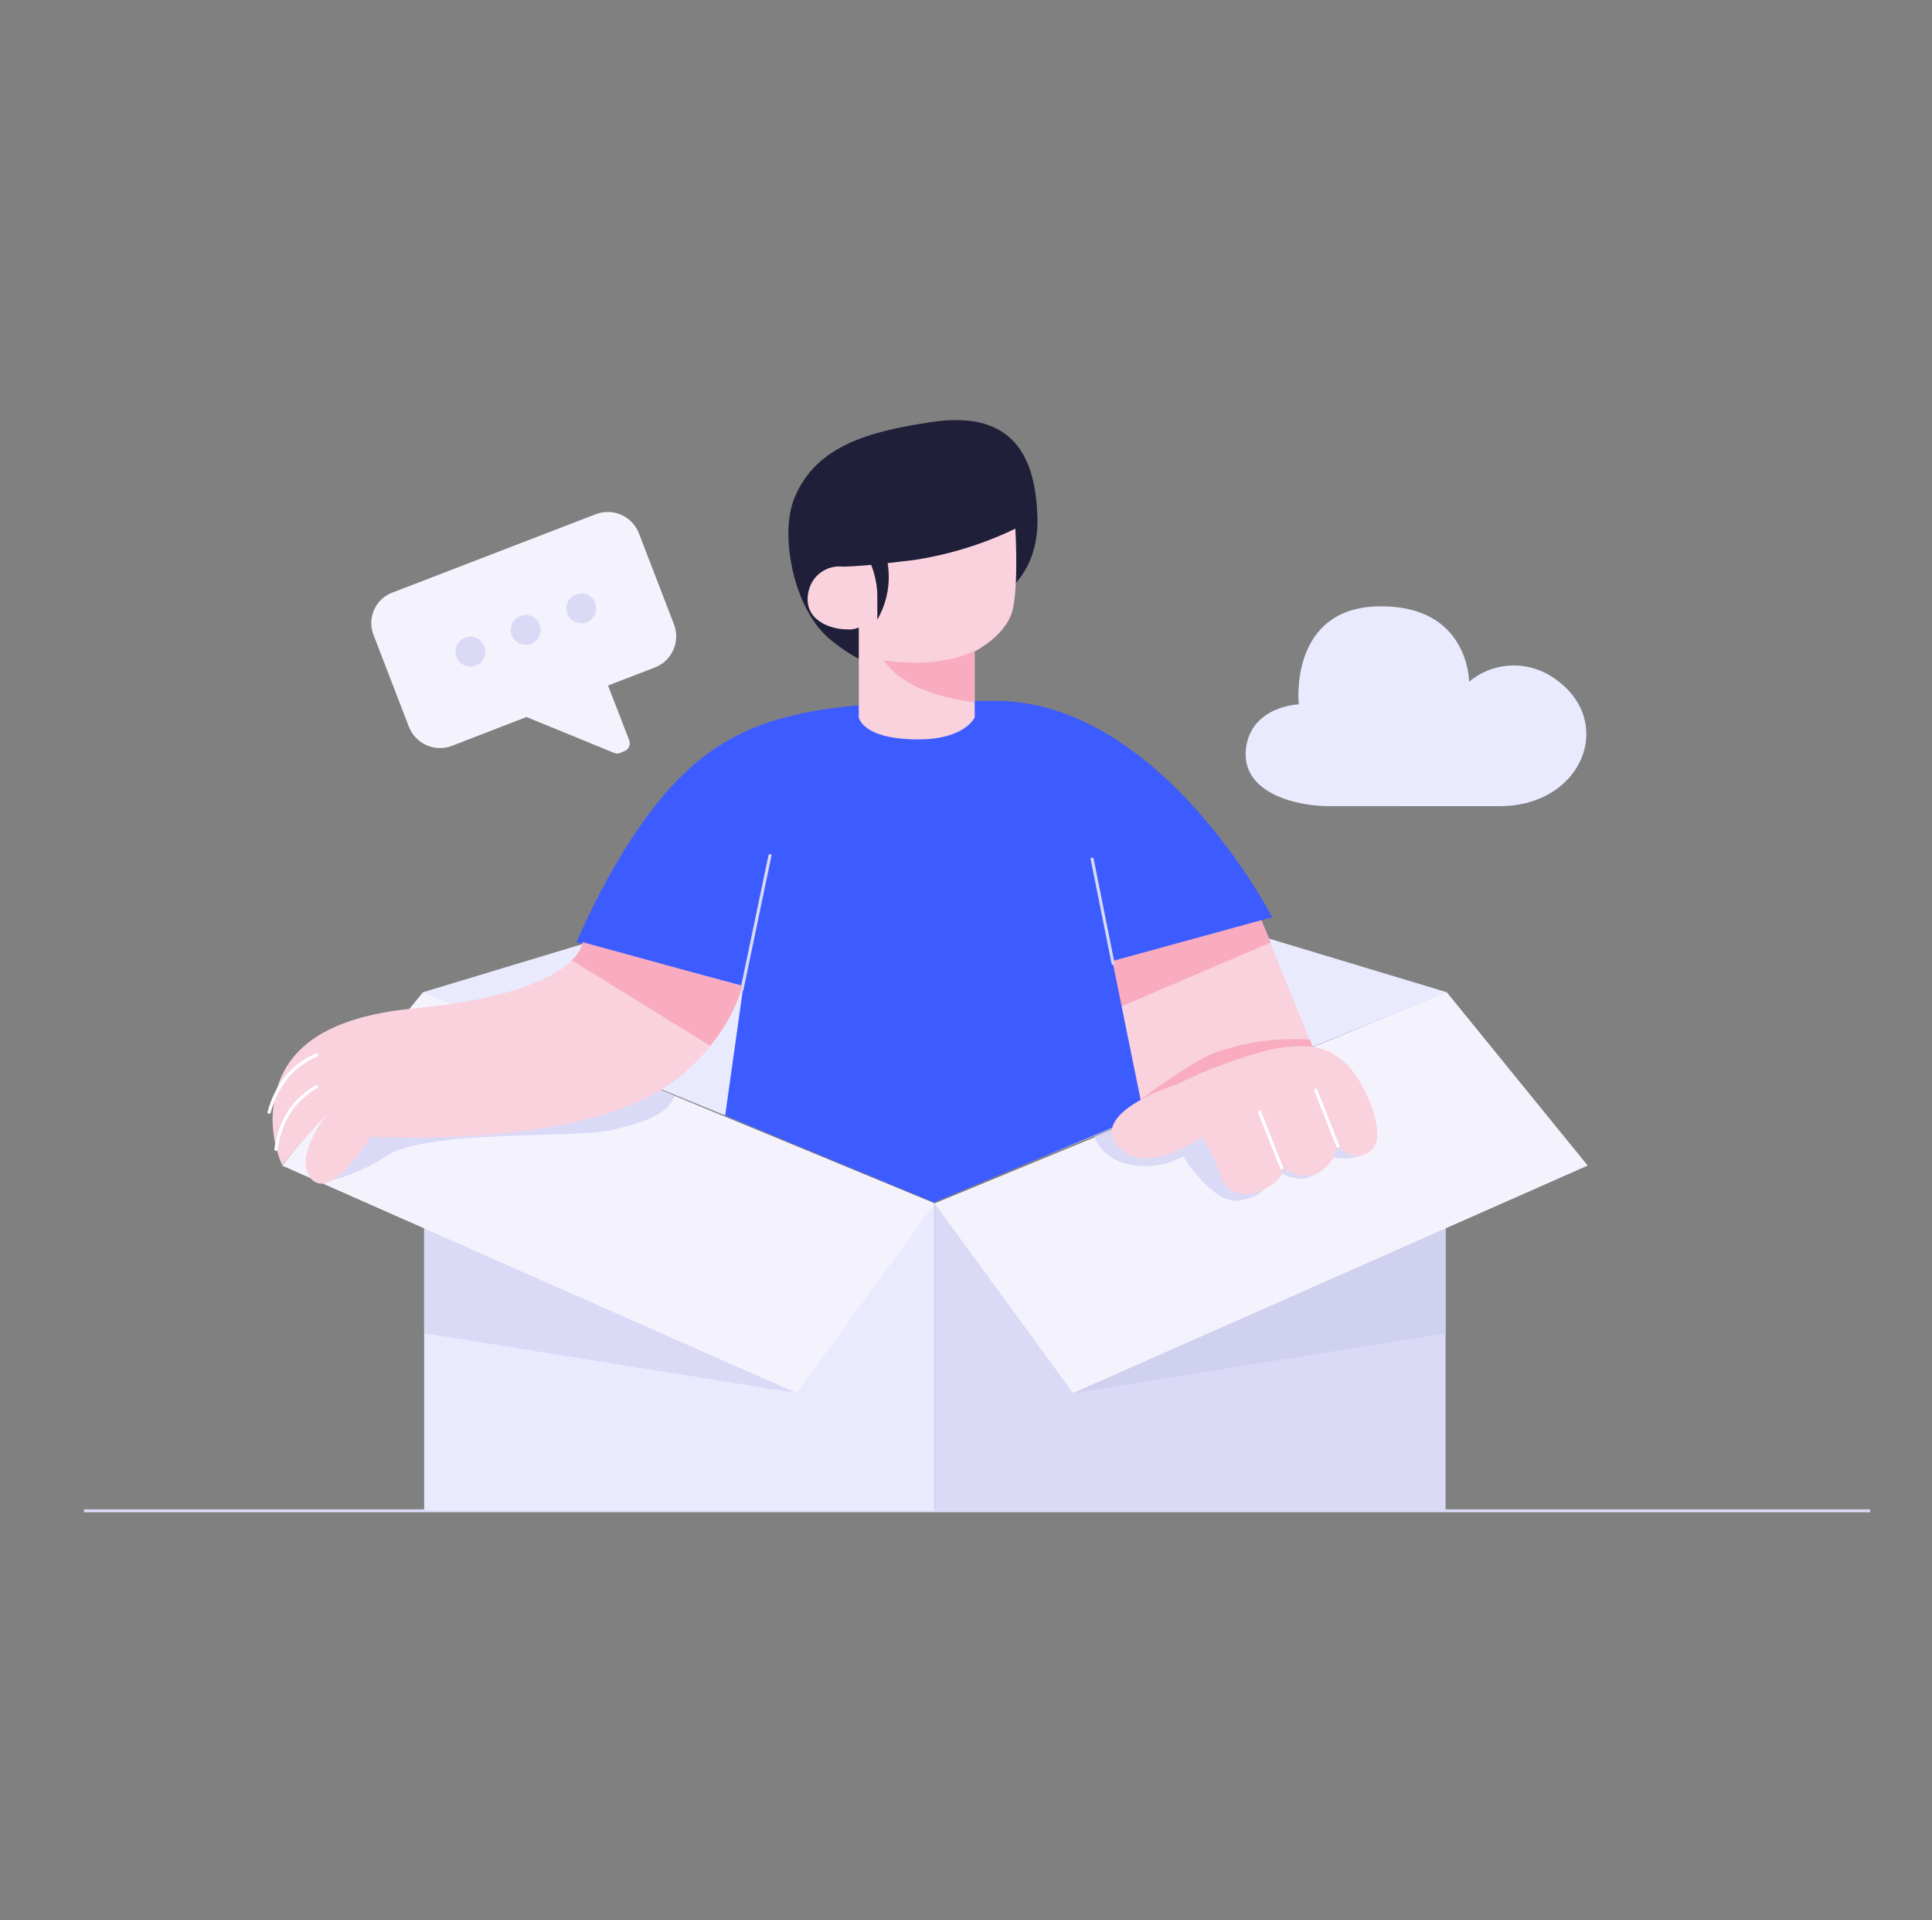 <svg width="161" height="160" viewBox="0 0 161 160" fill="none" xmlns="http://www.w3.org/2000/svg">
<rect x="0" y="0" width="161" height="160" fill="#808080" stroke="none"/>
<path d="M155.849 125.756V126.001H7V125.756H155.849Z" fill="#DADAF7"/>
<path d="M77.893 125.852H35.347V82.668L77.893 100.275V125.852Z" fill="#EAEAFF"/>
<path d="M35.347 111.089L66.392 116.067L77.892 100.275L38.412 83.943L35.347 91.471V111.089Z" fill="#DADAF7"/>
<path d="M66.392 116.068L77.892 100.276L35.249 82.668L23.503 97.112L66.392 116.068Z" fill="#F4F3FD"/>
<path d="M27.476 92.185L26.25 97.58L26.495 98.561C28.51 98.234 30.433 97.482 32.135 96.354C35.544 94.073 48.025 94.883 51.017 94.147C52.979 93.657 55.627 93.047 56.191 91.327L37.53 84.338L27.476 92.185Z" fill="#DADAF7"/>
<path d="M77.893 125.852H120.463V82.668L77.893 100.275V125.852Z" fill="#DADAF7"/>
<path d="M120.463 111.089L89.418 116.067L77.893 100.275L117.398 83.943L120.463 91.471V111.089Z" fill="#D0D0EF"/>
<path d="M77.893 69.795L120.562 82.669L77.893 100.055L35.249 82.669L77.893 69.795Z" fill="#EAEAFF"/>
<path d="M89.418 116.068L77.893 100.275L120.562 82.668L132.308 97.112L89.418 116.068Z" fill="#F4F3FD"/>
<path d="M98.59 96.352C98.59 96.352 101.067 100.352 103.249 100.03C106.682 99.54 105.579 96.965 105.579 96.965C105.579 96.965 107.541 98.682 109.135 98.065C110.729 97.448 110.606 96.348 110.606 96.348C110.606 96.348 113.181 96.961 113.794 95.858C114.407 94.755 109.404 87.377 109.404 87.377L107.761 87.867L91.184 94.709C91.385 95.205 91.691 95.653 92.08 96.021C92.469 96.389 92.933 96.669 93.44 96.843C94.286 97.117 95.18 97.215 96.065 97.13C96.951 97.046 97.81 96.781 98.59 96.352Z" fill="#DADAF7"/>
<path d="M110.191 89.218L95.575 95.226L91.137 77.202L103.937 73.818L110.191 89.218Z" fill="#F9D2DD"/>
<path d="M25.833 98.094C27.476 100.326 30.909 94.71 30.909 94.71C30.909 94.71 48.295 95.764 55.873 90.271C58.708 88.305 60.819 85.462 61.881 82.179L48.565 78.525C48.565 78.525 48.295 82.694 34.489 84.018C24.46 84.974 22.939 89.511 22.719 92.895C22.672 94.326 22.94 95.749 23.503 97.064C23.503 97.064 26.642 93.386 27.23 92.871C27.231 92.87 24.509 96.255 25.833 98.094Z" fill="#F9D2DD"/>
<path d="M91.137 77.202L91.922 84.51L105.899 78.526L103.937 73.818L91.137 77.202Z" fill="#F9ACC0"/>
<path d="M106.02 76.417C106.02 76.417 96.726 58.393 82.921 58.393C69.116 58.393 62.763 59.178 57.344 64.131C51.9 69.085 48.05 78.501 48.05 78.501L61.95 82.155L60.43 92.945L77.82 100.179L95.304 92.871L92.704 80.071L106.02 76.417Z" fill="#3D5CFF"/>
<path d="M110.214 89.217L109.159 86.618C106.507 86.441 103.847 86.799 101.337 87.672C99.645 88.211 95.059 91.596 95.059 91.596L95.844 95.225L110.214 89.217Z" fill="#F9ACC0"/>
<path d="M92.632 80.29L90.891 71.611C90.884 71.595 90.882 71.578 90.883 71.56C90.885 71.543 90.891 71.527 90.9 71.513C90.909 71.498 90.921 71.486 90.936 71.477C90.951 71.469 90.968 71.463 90.985 71.463C91.001 71.455 91.018 71.452 91.036 71.453C91.053 71.454 91.07 71.46 91.085 71.469C91.1 71.478 91.113 71.491 91.122 71.507C91.131 71.522 91.136 71.539 91.137 71.556L92.878 80.242C92.884 80.258 92.886 80.275 92.884 80.293C92.882 80.31 92.876 80.327 92.866 80.341C92.856 80.356 92.843 80.368 92.828 80.376C92.812 80.384 92.795 80.388 92.778 80.388H92.755C92.706 80.388 92.632 80.34 92.632 80.29Z" fill="#DADAF7"/>
<path d="M61.803 82.571C61.729 82.546 61.68 82.497 61.703 82.424L64.039 71.262C64.064 71.188 64.139 71.139 64.186 71.162C64.26 71.187 64.309 71.236 64.286 71.309L61.955 82.473C61.953 82.488 61.949 82.502 61.942 82.515C61.935 82.528 61.926 82.539 61.914 82.549C61.903 82.558 61.89 82.565 61.876 82.569C61.861 82.573 61.847 82.575 61.832 82.573L61.803 82.571Z" fill="#DADAF7"/>
<path d="M61.88 82.154L48.565 78.5C48.432 79.091 48.103 79.619 47.633 80L59.183 87.132C60.413 85.675 61.331 83.98 61.88 82.154Z" fill="#F9ACC0"/>
<path d="M124.952 67.17C132.088 67.17 134.834 59.691 129.121 56.258C128.086 55.645 126.887 55.367 125.688 55.464C124.489 55.56 123.349 56.026 122.426 56.797C122.426 56.797 122.426 50.397 114.898 50.519C107.37 50.641 108.228 58.685 108.228 58.685C108.228 58.685 104.328 58.808 103.839 62.285C103.324 66.135 108.179 67.165 110.681 67.165L124.952 67.17Z" fill="#EAEAFF"/>
<path d="M86.451 42.992C86.279 38.529 84.808 34.066 77.574 35.17C72.599 35.93 68.01 37.058 66.199 41.5C64.921 44.611 66.171 50.791 69.138 53.243C73.895 57.167 75.465 54.812 75.465 54.812L81.547 50.619C81.547 50.619 86.672 49.246 86.451 42.992Z" fill="#1F1F39"/>
<path d="M76.249 46.647C75.391 46.747 74.631 46.847 73.968 46.917C74.236 48.538 73.933 50.202 73.11 51.625V49.54C73.082 48.691 72.91 47.853 72.6 47.063C70.982 47.21 70.246 47.21 70.246 47.21C69.593 47.135 68.936 47.307 68.403 47.693C67.871 48.079 67.503 48.651 67.372 49.295C66.857 51.647 69.212 52.434 70.511 52.434C70.869 52.477 71.233 52.426 71.565 52.287V59.766C71.565 59.766 71.835 61.605 76.518 61.605C80.442 61.605 81.226 59.766 81.226 59.766V54.273C81.226 54.273 83.826 52.973 84.365 50.889C84.904 48.805 84.612 44.047 84.612 44.047C81.968 45.32 79.15 46.197 76.249 46.647Z" fill="#F9D2DD"/>
<path d="M81.203 58.514V54.223C78.065 55.792 73.626 55.008 73.626 55.008C75.22 57.313 78.526 58.171 81.203 58.514Z" fill="#F9ACC0"/>
<path d="M93.097 95.42C95.427 98.22 100.135 94.758 100.135 94.758C100.809 95.735 101.345 96.799 101.729 97.921C101.901 98.951 103.151 100.054 105.113 99.196C107.075 98.338 106.903 97.308 106.903 97.308C106.903 97.308 108.718 98.583 110.115 97.553C111.512 96.523 111.366 95.493 111.366 95.493C111.366 95.493 112.96 97.087 114.333 95.787C115.706 94.487 113.597 89.828 112.052 88.504C110.507 87.18 109.134 86.886 106.046 87.401C103.292 88.094 100.62 89.08 98.076 90.344C98.076 90.344 90.792 92.624 93.097 95.42Z" fill="#F9D2DD"/>
<path d="M106.682 97.357L104.843 92.698C104.836 92.682 104.832 92.665 104.832 92.647C104.832 92.63 104.835 92.612 104.842 92.596C104.849 92.58 104.86 92.565 104.872 92.553C104.885 92.541 104.901 92.532 104.917 92.526C104.933 92.519 104.951 92.516 104.968 92.516C104.985 92.516 105.003 92.519 105.019 92.526C105.035 92.533 105.049 92.543 105.061 92.556C105.073 92.569 105.082 92.584 105.088 92.6L106.928 97.259C106.935 97.275 106.939 97.293 106.939 97.311C106.94 97.328 106.936 97.346 106.929 97.362C106.922 97.378 106.912 97.392 106.899 97.404C106.886 97.416 106.871 97.426 106.854 97.431H106.805C106.78 97.432 106.755 97.425 106.733 97.412C106.711 97.399 106.694 97.38 106.682 97.357Z" fill="white"/>
<path d="M111.366 95.543L109.527 90.884C109.52 90.868 109.516 90.85 109.516 90.833C109.515 90.815 109.519 90.798 109.526 90.782C109.533 90.766 109.543 90.751 109.556 90.739C109.569 90.727 109.584 90.718 109.601 90.712C109.617 90.705 109.634 90.701 109.652 90.701C109.669 90.701 109.686 90.705 109.702 90.712C109.719 90.719 109.733 90.729 109.745 90.742C109.757 90.754 109.766 90.769 109.772 90.786L111.612 95.445C111.619 95.461 111.623 95.478 111.623 95.496C111.623 95.514 111.62 95.531 111.613 95.547C111.606 95.563 111.595 95.578 111.583 95.59C111.57 95.602 111.554 95.611 111.538 95.617H111.489C111.463 95.617 111.438 95.611 111.417 95.598C111.395 95.585 111.377 95.566 111.366 95.543Z" fill="white"/>
<path d="M22.988 95.886C22.969 95.888 22.95 95.886 22.932 95.879C22.914 95.873 22.898 95.861 22.886 95.847C22.873 95.832 22.865 95.814 22.861 95.795C22.858 95.777 22.859 95.757 22.865 95.739C23.018 94.496 23.473 93.309 24.189 92.281C24.765 91.521 25.492 90.886 26.323 90.418C26.353 90.405 26.386 90.403 26.418 90.412C26.449 90.421 26.476 90.44 26.495 90.467C26.508 90.497 26.51 90.53 26.501 90.561C26.492 90.592 26.473 90.619 26.446 90.638C25.661 91.102 24.971 91.709 24.41 92.428C23.731 93.425 23.294 94.567 23.135 95.763C23.124 95.795 23.105 95.824 23.079 95.846C23.053 95.867 23.021 95.881 22.988 95.886Z" fill="white"/>
<path d="M22.395 92.798C22.321 92.773 22.272 92.698 22.295 92.651C22.605 91.435 23.195 90.309 24.018 89.362C24.675 88.675 25.469 88.134 26.348 87.771C26.364 87.764 26.381 87.76 26.399 87.76C26.416 87.76 26.434 87.763 26.45 87.77C26.466 87.777 26.481 87.787 26.493 87.8C26.505 87.813 26.514 87.828 26.52 87.845C26.527 87.861 26.531 87.878 26.531 87.896C26.531 87.914 26.528 87.931 26.521 87.947C26.514 87.963 26.503 87.978 26.491 87.99C26.478 88.002 26.462 88.011 26.446 88.017C25.606 88.378 24.847 88.903 24.214 89.562C23.428 90.478 22.858 91.559 22.547 92.725C22.516 92.763 22.472 92.79 22.424 92.799L22.395 92.798Z" fill="white"/>
<g opacity="0.999">
<path opacity="0.999" d="M49.644 42.844C49.985 42.712 50.348 42.648 50.714 42.657C51.08 42.666 51.44 42.746 51.774 42.894C52.109 43.042 52.411 43.255 52.663 43.52C52.915 43.785 53.112 44.097 53.244 44.438L56.162 52.015C56.294 52.356 56.357 52.72 56.349 53.085C56.34 53.451 56.259 53.811 56.111 54.146C55.963 54.48 55.751 54.782 55.486 55.034C55.221 55.286 54.909 55.484 54.568 55.615L50.668 57.115L52.434 61.676C52.5 61.849 52.496 62.04 52.422 62.209C52.349 62.379 52.212 62.513 52.042 62.583L51.842 62.657C51.746 62.723 51.635 62.764 51.52 62.777C51.404 62.79 51.288 62.774 51.18 62.731L43.872 59.739L37.672 62.139C37.331 62.271 36.967 62.335 36.601 62.326C36.236 62.318 35.875 62.237 35.541 62.089C35.207 61.941 34.905 61.728 34.653 61.463C34.401 61.198 34.203 60.886 34.072 60.545L31.155 52.972C31.011 52.635 30.937 52.273 30.938 51.907C30.938 51.54 31.013 51.178 31.157 50.842C31.301 50.505 31.513 50.201 31.778 49.949C32.043 49.696 32.356 49.5 32.7 49.372L49.644 42.844Z" fill="#F4F3FD"/>
</g>
<path d="M37.947 54.321C37.96 54.651 38.1 54.962 38.337 55.191C38.575 55.419 38.893 55.546 39.222 55.545C39.552 55.533 39.863 55.393 40.092 55.156C40.32 54.919 40.448 54.602 40.447 54.272C40.44 53.941 40.301 53.626 40.063 53.396C39.824 53.166 39.505 53.04 39.173 53.045C38.843 53.057 38.531 53.197 38.302 53.435C38.073 53.673 37.946 53.991 37.947 54.321Z" fill="#DADAF7"/>
<path d="M42.558 52.506C42.566 52.837 42.704 53.151 42.943 53.38C43.182 53.61 43.502 53.736 43.833 53.731C44.162 53.718 44.474 53.579 44.703 53.341C44.931 53.103 45.058 52.786 45.058 52.457C45.05 52.126 44.911 51.811 44.673 51.581C44.434 51.352 44.115 51.226 43.784 51.231C43.454 51.242 43.142 51.382 42.913 51.62C42.684 51.858 42.557 52.176 42.558 52.506Z" fill="#DADAF7"/>
<path d="M47.192 50.716C47.205 51.045 47.345 51.357 47.583 51.586C47.82 51.814 48.138 51.941 48.467 51.94C48.797 51.928 49.108 51.788 49.337 51.551C49.565 51.313 49.693 50.996 49.692 50.667C49.691 50.502 49.656 50.34 49.591 50.188C49.526 50.037 49.431 49.901 49.313 49.786C49.194 49.672 49.054 49.583 48.9 49.523C48.747 49.464 48.583 49.435 48.418 49.44C48.088 49.452 47.776 49.592 47.547 49.83C47.318 50.068 47.191 50.386 47.192 50.716Z" fill="#DADAF7"/>
</svg>
